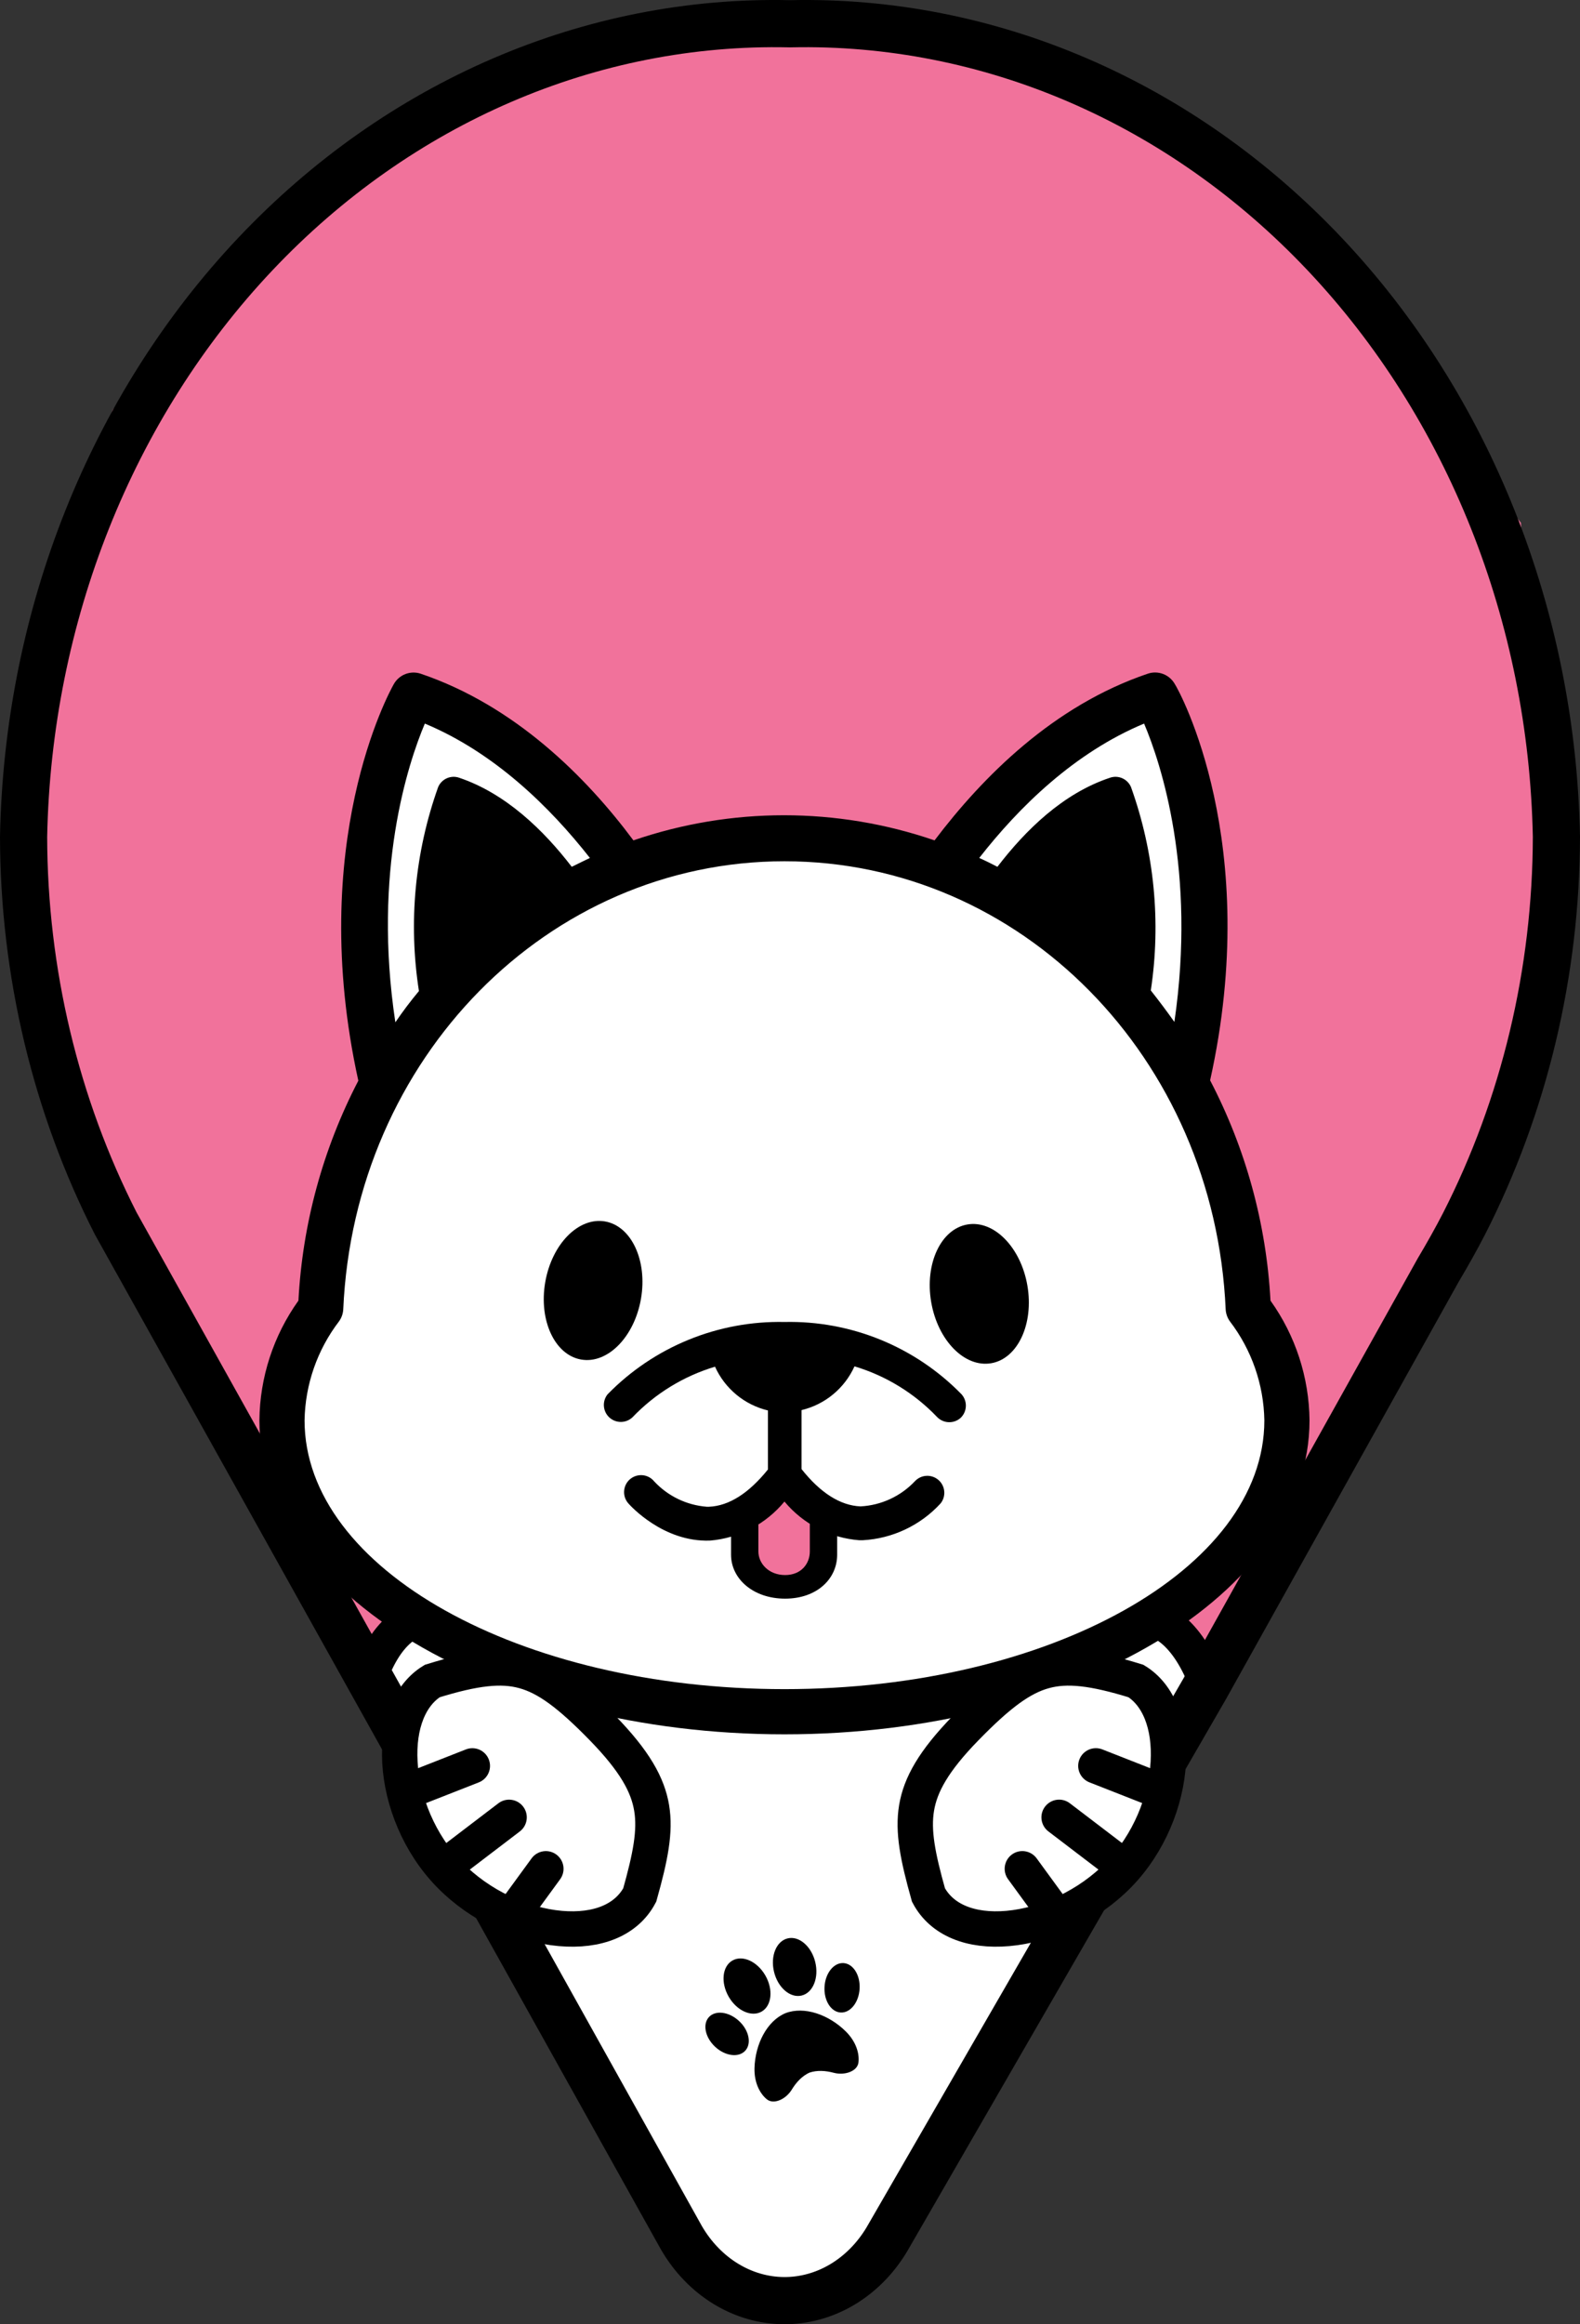 <svg width="134" height="197" viewBox="0 0 134 197" fill="none" xmlns="http://www.w3.org/2000/svg">
<rect x="0" y="0" width="134" height="197" fill="#333333" stroke="none"/>
<path d="M31 78L33 87L29 99.5L27.5 108.5L25 113L23.5 125L27.5 137L32.5 144L33.5 148.5L37 156L46.5 170.5L54.5 184.5L63 194H71.5L83.5 174L88.5 163L96.5 157L100 148V144L108 130L109 124V120.5L108 115L105.5 111V105L102 95.5L100 91.5L101 89L102 85V81V75.5V71L100 65L98 60H96L91.5 62.5L86 66.5L80 73.5L74.5 72.5L69.5 71H63.5L57.5 72L54.5 73.5L52 72.5L48.5 67.5L42 62.5L35 59L33 63.5L31 78Z" fill="white" stroke="white"/>
<path d="M64 134L63.5 128.5L67 126L69.5 129V133.5L67 134H64Z" fill="#F1729B"/>
<path d="M101 90.5L111 126L123.5 105.5L131 84.5L128.5 44.5L104.5 13.5L95 8L74 2H56L39 8L24.5 18L10 35L3.5 52.5L1 73L6.5 95L22.5 125L30.5 94L32 84.5L30.5 75L32 63L35 58.5L45 63L53 73L61.5 69.5H74L80 73L87.5 64L96 58.5H98L102 69.5V79.5V87L101 90.5Z" fill="#F1729B" stroke="#F1729B"/>
<path d="M30.667 140L29 135L32.333 136.667L34 137.083L33.444 138.333L30.667 140Z" fill="#F1729B"/>
<path d="M104.5 137L105.5 133L103.5 134.5L99.5 137.5L100.5 139.5L102.5 140.5L104.5 137Z" fill="#F1729B"/>
<path d="M66.956 2.014L67 2.015L67.044 2.014C83.856 1.641 100.156 8.639 112.353 21.544C124.552 34.45 131.637 52.205 132 70.92C131.976 82.425 129.274 93.723 124.163 103.73C123.484 105.049 122.753 106.341 121.988 107.629L121.974 107.652L121.961 107.676L102.227 143.043L102.212 143.069L75.216 189.805C75.214 189.809 75.211 189.813 75.209 189.817C74.231 191.448 72.913 192.762 71.389 193.659C69.863 194.558 68.172 195.013 66.468 195C64.764 194.986 63.079 194.504 61.564 193.58C60.051 192.659 58.749 191.322 57.792 189.675L31.788 143.078L31.788 143.078L12.039 107.685L9.821 103.71C4.72 93.71 2.023 82.423 2 70.929C2.361 52.213 9.445 34.455 21.644 21.547C33.841 8.641 50.143 1.641 66.956 2.014Z" stroke="black" stroke-width="4"/>
<path d="M54.361 110.082C54.919 106.85 53.554 103.915 51.312 103.528C49.069 103.141 46.799 105.447 46.241 108.68C45.682 111.913 47.047 114.847 49.29 115.234C51.532 115.622 53.802 113.315 54.361 110.082Z" fill="black"/>
<path d="M84.064 115.547C86.316 115.16 87.69 112.214 87.133 108.966C86.575 105.718 84.297 103.399 82.044 103.786C79.791 104.173 78.417 107.119 78.975 110.367C79.533 113.615 81.811 115.934 84.064 115.547Z" fill="black"/>
<path d="M66.53 112.05C63.743 111.991 60.974 112.504 58.394 113.558C55.814 114.613 53.477 116.186 51.53 118.18C51.302 118.464 51.19 118.825 51.217 119.188C51.244 119.552 51.407 119.892 51.675 120.139C51.943 120.387 52.295 120.523 52.66 120.522C53.024 120.52 53.374 120.38 53.64 120.13C55.563 118.118 57.975 116.64 60.64 115.84C61.056 116.76 61.677 117.572 62.455 118.215C63.233 118.858 64.148 119.315 65.13 119.55V124.55C63.52 126.55 61.84 127.64 60.13 127.71H59.94C58.241 127.579 56.653 126.816 55.49 125.57C55.368 125.419 55.218 125.294 55.047 125.202C54.876 125.11 54.688 125.054 54.495 125.037C54.302 125.02 54.107 125.042 53.922 125.102C53.738 125.162 53.567 125.258 53.421 125.385C53.275 125.513 53.156 125.668 53.071 125.843C52.987 126.018 52.938 126.207 52.929 126.401C52.919 126.595 52.949 126.789 53.016 126.971C53.084 127.152 53.187 127.319 53.32 127.46C53.44 127.59 56.23 130.72 60.21 130.58C61.431 130.478 62.619 130.133 63.705 129.564C64.79 128.996 65.751 128.216 66.53 127.27C67.315 128.214 68.282 128.99 69.373 129.553C70.463 130.117 71.656 130.456 72.88 130.55H73.15C75.68 130.417 78.057 129.297 79.77 127.43C80.003 127.14 80.114 126.771 80.081 126.401C80.048 126.03 79.873 125.687 79.593 125.443C79.312 125.198 78.948 125.072 78.577 125.09C78.205 125.108 77.855 125.27 77.6 125.54C76.393 126.822 74.738 127.589 72.98 127.68C71.27 127.61 69.58 126.54 67.98 124.52V119.52C68.962 119.285 69.877 118.828 70.655 118.185C71.433 117.542 72.054 116.73 72.47 115.81C75.135 116.61 77.547 118.088 79.47 120.1C79.728 120.37 80.081 120.529 80.454 120.544C80.827 120.559 81.191 120.429 81.47 120.18C81.74 119.922 81.899 119.569 81.914 119.196C81.929 118.823 81.799 118.459 81.55 118.18C79.6 116.183 77.261 114.609 74.677 113.554C72.093 112.5 69.32 111.988 66.53 112.05Z" fill="black"/>
<path d="M107.75 110.24C107.398 103.722 105.652 97.356 102.63 91.57C107.1 71.45 100.03 58.57 99.63 57.97C99.41 57.583 99.062 57.285 98.646 57.126C98.23 56.968 97.772 56.958 97.35 57.1C89.35 59.8 83.35 65.83 79.26 71.23C70.984 68.39 61.996 68.39 53.72 71.23C49.7 65.83 43.65 59.8 35.67 57.1C35.245 56.961 34.784 56.974 34.368 57.139C33.951 57.303 33.606 57.608 33.39 58C33.03 58.64 25.96 71.48 30.39 91.6C27.386 97.38 25.654 103.735 25.31 110.24C23.191 113.203 22.035 116.747 22 120.39C22 135.06 41.98 147 66.53 147C91.08 147 111.06 135.06 111.06 120.39C111.025 116.747 109.869 113.203 107.75 110.24ZM97.03 61.33C98.47 64.72 101.47 73.82 99.6 86.62C98.95 85.7 98.28 84.81 97.6 83.95C98.477 78.153 97.9 72.229 95.92 66.71C95.778 66.378 95.516 66.112 95.185 65.965C94.855 65.819 94.482 65.802 94.14 65.92C90.14 67.25 86.98 70.36 84.59 73.47C84.09 73.21 83.59 72.96 83.05 72.72C86.43 68.39 91.13 63.79 97.03 61.33ZM36.03 61.33C41.93 63.79 46.63 68.39 50.03 72.72C49.51 72.96 49.03 73.21 48.49 73.47C46.1 70.36 42.89 67.25 38.94 65.92C38.598 65.802 38.225 65.819 37.895 65.965C37.565 66.112 37.302 66.378 37.16 66.71C35.182 72.247 34.622 78.191 35.53 84C34.82 84.85 34.15 85.74 33.53 86.65C31.59 73.82 34.6 64.72 36.03 61.33ZM66.53 143.17C44.09 143.17 25.83 133 25.83 120.39C25.882 117.353 26.906 114.413 28.75 112C28.962 111.707 29.087 111.361 29.11 111C30.05 89.67 46.48 73 66.53 73C86.58 73 103.01 89.64 103.95 111C103.973 111.361 104.098 111.707 104.31 112C106.154 114.413 107.178 117.353 107.23 120.39C107.23 133 88.97 143.17 66.53 143.17Z" fill="black"/>
<path d="M68.681 128V131.5C68.681 132.536 67.954 133.5 66.582 133.5C65.211 133.5 64.319 132.534 64.319 131.5V128H62V131.773C62 133.82 63.881 135.5 66.582 135.5C69.284 135.5 71 133.82 71 131.773V128H68.681Z" fill="black"/>
<path d="M38.119 158.895C35.548 156.258 34.105 152.653 33.918 149.392C33.733 146.157 34.771 143.64 36.657 142.484C40.282 141.358 42.507 141.114 44.421 141.636C46.383 142.17 48.285 143.579 51.098 146.464C53.837 149.273 54.94 151.287 55.265 153.236C55.595 155.218 55.17 157.366 54.257 160.616C53.143 162.722 50.695 163.736 47.514 163.455C44.295 163.17 40.707 161.549 38.119 158.895Z" fill="white" stroke="black" stroke-width="3"/>
<path d="M44.086 155.231C44.745 154.729 44.872 153.788 44.37 153.129C43.868 152.47 42.926 152.343 42.267 152.845L44.086 155.231ZM47.506 159.282C47.994 158.613 47.848 157.675 47.178 157.186C46.509 156.698 45.571 156.845 45.083 157.514L47.506 159.282ZM40.607 151.073C41.378 150.77 41.758 149.9 41.455 149.128C41.152 148.357 40.282 147.977 39.511 148.28L40.607 151.073ZM38.167 159.742L44.086 155.231L42.267 152.845L36.348 157.356L38.167 159.742ZM44.246 163.749L47.506 159.282L45.083 157.514L41.823 161.981L44.246 163.749ZM34.726 153.38L40.607 151.073L39.511 148.28L33.63 150.588L34.726 153.38Z" fill="black"/>
<path d="M94.881 158.895C97.452 156.258 98.895 152.653 99.082 149.392C99.267 146.157 98.229 143.64 96.343 142.484C92.718 141.358 90.493 141.114 88.579 141.636C86.617 142.17 84.715 143.579 81.902 146.464C79.163 149.273 78.06 151.287 77.735 153.236C77.405 155.218 77.83 157.366 78.743 160.616C79.857 162.722 82.305 163.736 85.486 163.455C88.705 163.17 92.293 161.549 94.881 158.895Z" fill="white" stroke="black" stroke-width="3"/>
<path d="M88.914 155.229C88.255 154.727 88.128 153.786 88.63 153.127C89.133 152.468 90.074 152.341 90.733 152.843L88.914 155.229ZM85.494 159.28C85.006 158.611 85.153 157.673 85.822 157.184C86.491 156.696 87.429 156.843 87.918 157.512L85.494 159.28ZM92.394 151.071C91.623 150.768 91.243 149.898 91.545 149.126C91.848 148.355 92.718 147.975 93.49 148.278L92.394 151.071ZM94.834 159.74L88.914 155.229L90.733 152.843L96.652 157.354L94.834 159.74ZM88.754 163.747L85.494 159.28L87.918 157.512L91.178 161.979L88.754 163.747ZM98.274 153.378L92.394 151.071L93.49 148.278L99.37 150.586L98.274 153.378Z" fill="black"/>
<path d="M31.153 142.765C32.558 138.375 34.618 137.362 36 137" stroke="black" stroke-width="3"/>
<path d="M102.249 142.385C100.53 138.111 98.404 137.251 97 136.99" stroke="black" stroke-width="3"/>
<path fill-rule="evenodd" clip-rule="evenodd" d="M66.618 170.633C68.218 170.019 70.304 170.767 71.733 172.183C72.606 173.049 72.898 174.052 72.806 174.813C72.715 175.568 71.631 175.931 70.717 175.69C70.02 175.505 69.298 175.454 68.64 175.678C68.008 175.971 67.522 176.505 67.146 177.121C66.653 177.928 65.617 178.414 65.03 177.93C64.439 177.442 63.956 176.515 63.989 175.286C64.045 173.276 65.037 171.294 66.618 170.633ZM60.126 170.965C59.568 171.571 59.805 172.701 60.655 173.488C61.504 174.275 62.645 174.424 63.203 173.818C63.761 173.212 63.524 172.082 62.674 171.295C61.825 170.509 60.683 170.361 60.126 170.965ZM62.111 166.176C62.97 165.68 64.222 166.246 64.909 167.438C65.595 168.633 65.455 170.002 64.596 170.499C63.738 170.994 62.485 170.429 61.798 169.236C61.113 168.042 61.253 166.671 62.111 166.176ZM71.543 166.39C70.721 166.337 69.999 167.232 69.928 168.388C69.858 169.545 70.467 170.526 71.288 170.578C72.11 170.631 72.832 169.735 72.903 168.579C72.974 167.424 72.365 166.443 71.543 166.39ZM66.799 164.297C67.762 164.062 68.811 164.957 69.139 166.294C69.468 167.632 68.953 168.906 67.988 169.14C67.025 169.374 65.977 168.479 65.648 167.142C65.32 165.805 65.835 164.531 66.799 164.297Z" fill="black"/>
</svg>
